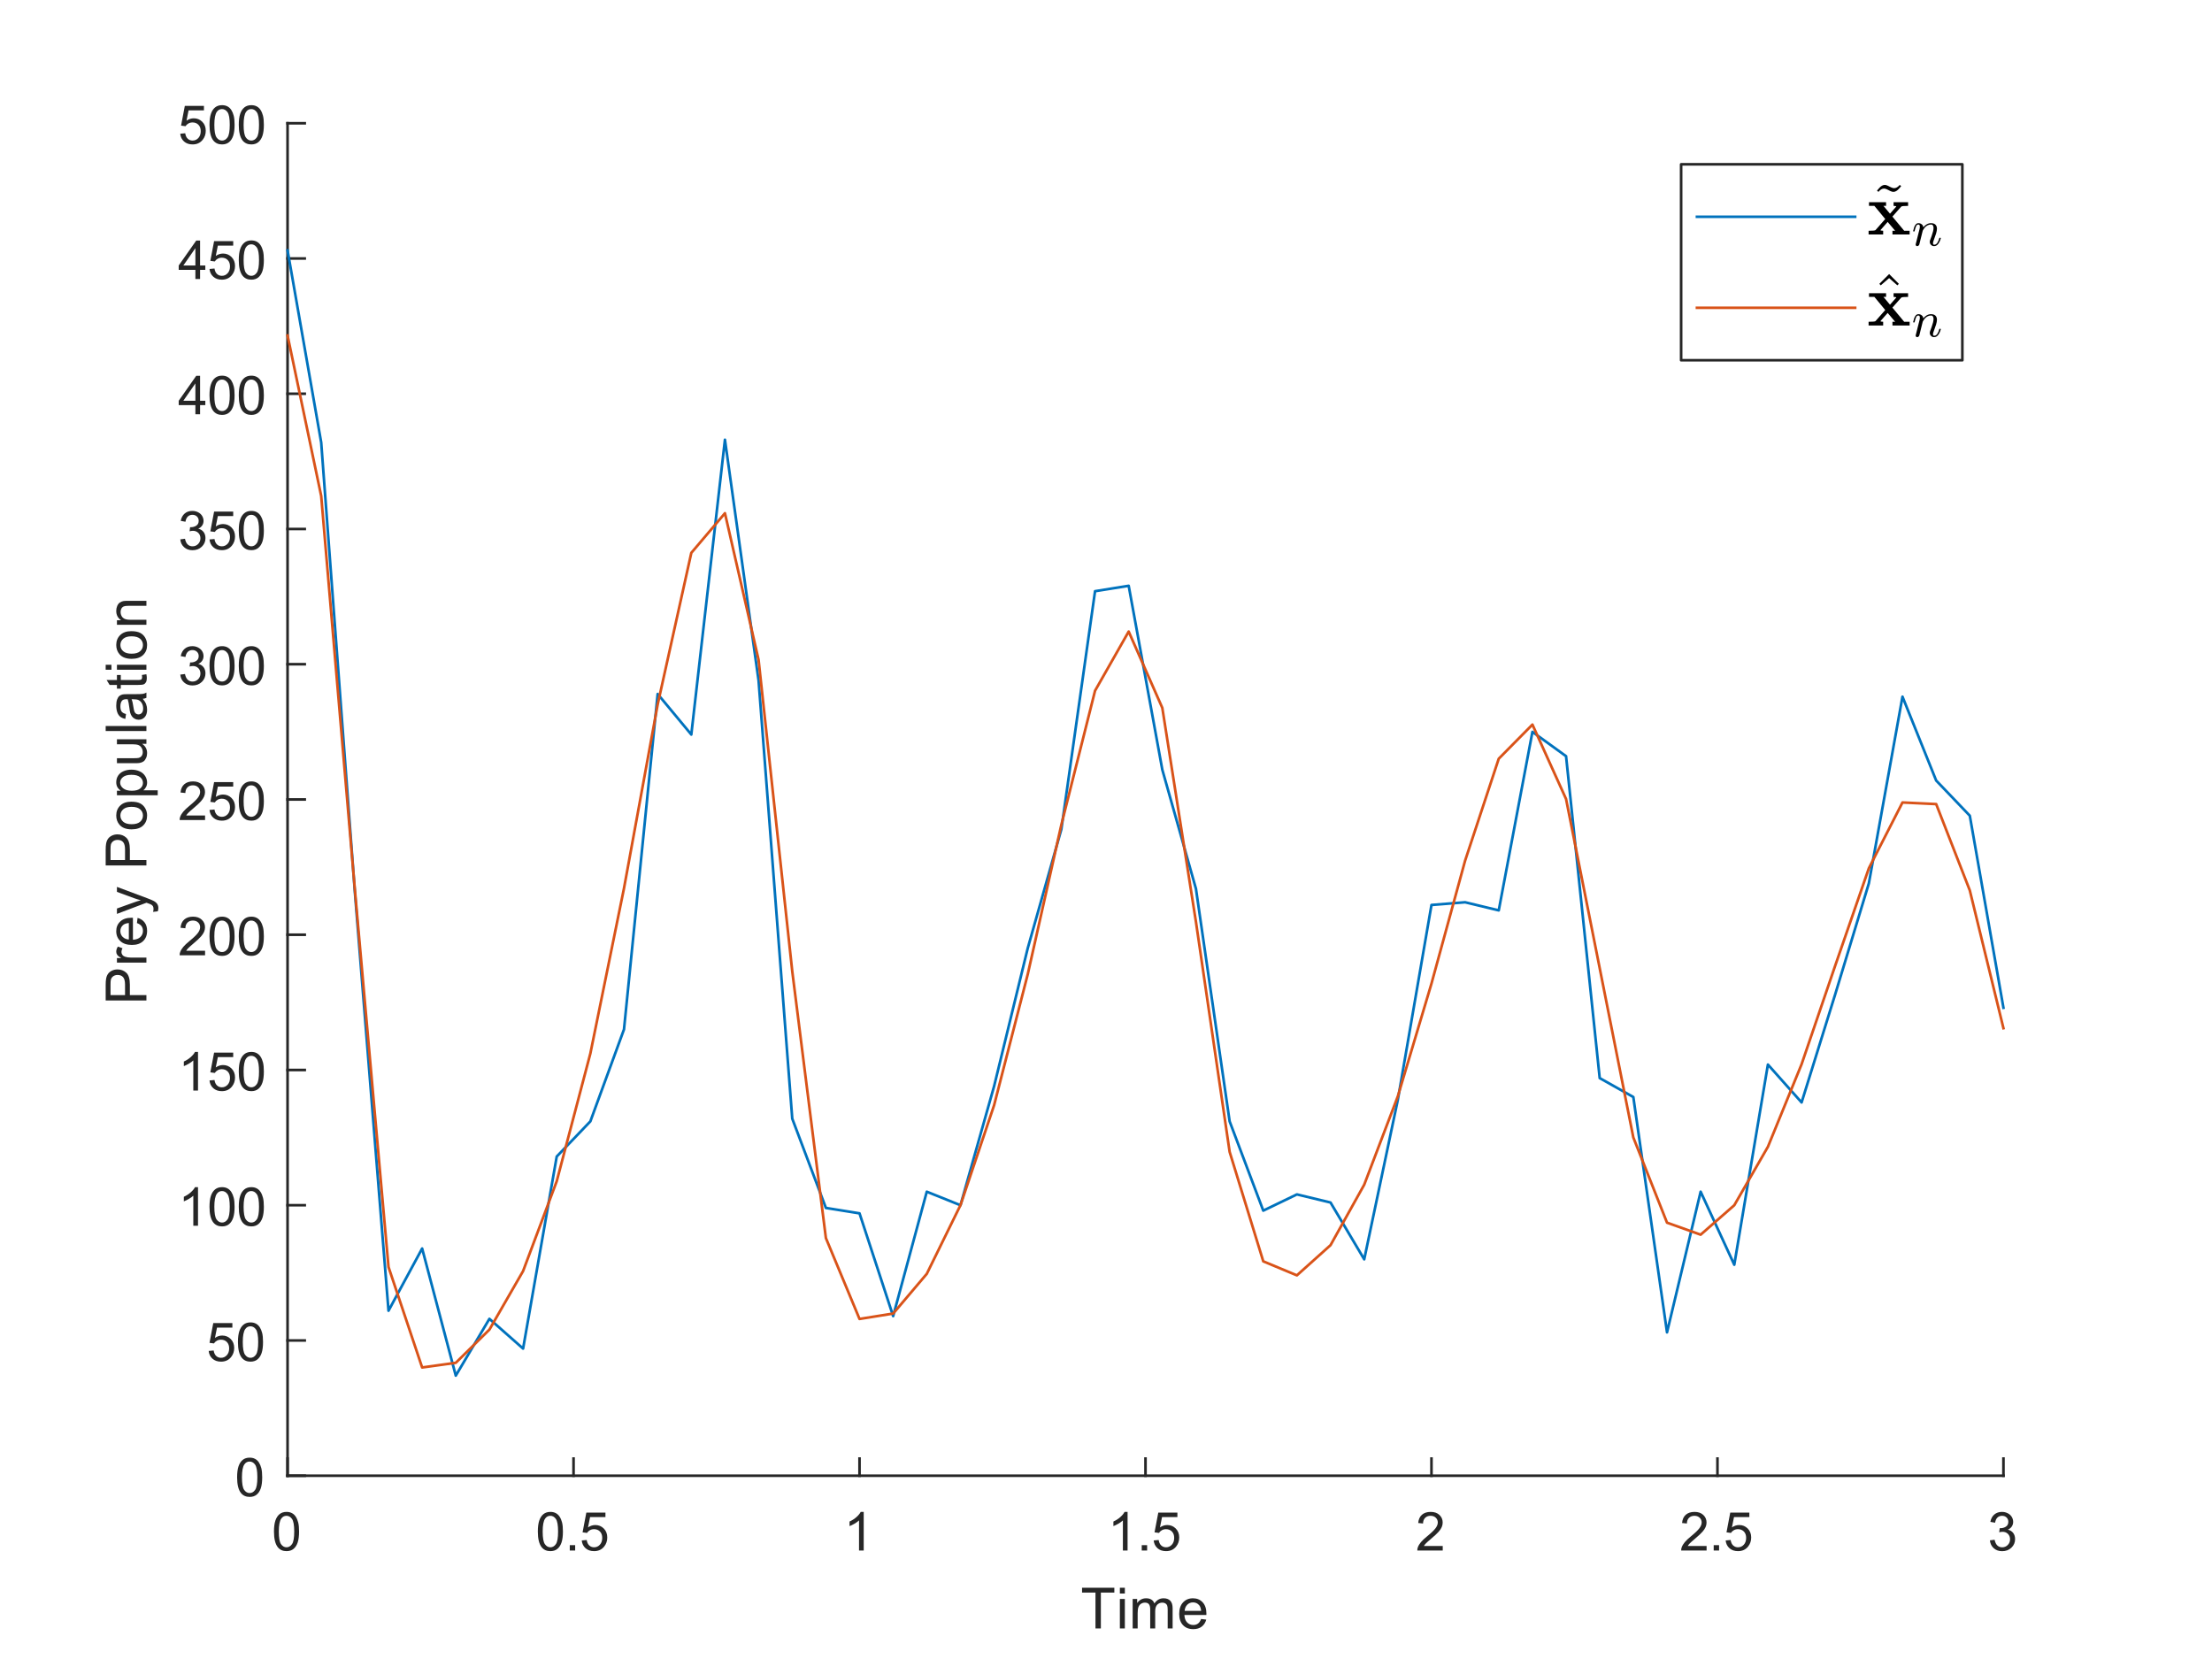<?xml version="1.0"?>
<!DOCTYPE svg PUBLIC '-//W3C//DTD SVG 1.0//EN'
          'http://www.w3.org/TR/2001/REC-SVG-20010904/DTD/svg10.dtd'>
<svg xmlns:xlink="http://www.w3.org/1999/xlink" style="fill-opacity:1; color-rendering:auto; color-interpolation:auto; text-rendering:auto; stroke:black; stroke-linecap:square; stroke-miterlimit:10; shape-rendering:auto; stroke-opacity:1; fill:black; stroke-dasharray:none; font-weight:normal; stroke-width:1; font-family:'Dialog'; font-style:normal; stroke-linejoin:miter; font-size:12px; stroke-dashoffset:0; image-rendering:auto;" width="700" height="525" xmlns="http://www.w3.org/2000/svg"
><rect width="100%" height="100%" fill="#333333" stroke="none"/><!--Generated by the Batik Graphics2D SVG Generator--><defs id="genericDefs"
  /><g
  ><defs id="defs1"
    ><clipPath clipPathUnits="userSpaceOnUse" id="clipPath1"
      ><path d="M0 0 L700 0 L700 525 L0 525 L0 0 Z"
      /></clipPath
    ></defs
    ><g style="fill:white; stroke:white;"
    ><rect x="0" y="0" width="700" style="clip-path:url(#clipPath1); stroke:none;" height="525"
    /></g
    ><g style="fill:white; text-rendering:optimizeSpeed; color-rendering:optimizeSpeed; image-rendering:optimizeSpeed; shape-rendering:crispEdges; stroke:white; color-interpolation:sRGB;"
    ><rect x="0" width="700" height="525" y="0" style="stroke:none;"
      /><path style="stroke:none;" d="M91 467 L634 467 L634 39 L91 39 Z"
    /></g
    ><g style="fill:rgb(38,38,38); text-rendering:geometricPrecision; image-rendering:optimizeQuality; color-rendering:optimizeQuality; stroke-linejoin:round; stroke:rgb(38,38,38); color-interpolation:linearRGB; stroke-width:0.833;"
    ><line y2="467" style="fill:none;" x1="91" x2="634" y1="467"
      /><line y2="461.57" style="fill:none;" x1="91" x2="91" y1="467"
      /><line y2="461.57" style="fill:none;" x1="181.5" x2="181.5" y1="467"
      /><line y2="461.57" style="fill:none;" x1="272" x2="272" y1="467"
      /><line y2="461.57" style="fill:none;" x1="362.5" x2="362.5" y1="467"
      /><line y2="461.57" style="fill:none;" x1="453" x2="453" y1="467"
      /><line y2="461.57" style="fill:none;" x1="543.5" x2="543.5" y1="467"
      /><line y2="461.57" style="fill:none;" x1="634" x2="634" y1="467"
    /></g
    ><g transform="translate(91,473.667)" style="font-size:16.667px; fill:rgb(38,38,38); text-rendering:geometricPrecision; color-rendering:optimizeQuality; image-rendering:optimizeQuality; stroke:rgb(38,38,38); color-interpolation:linearRGB;"
    ><path style="stroke:none;" d="M-4.297 11 Q-4.297 8.844 -3.852 7.523 Q-3.406 6.203 -2.531 5.492 Q-1.656 4.781 -0.328 4.781 Q0.656 4.781 1.391 5.172 Q2.125 5.562 2.609 6.312 Q3.094 7.062 3.367 8.125 Q3.641 9.188 3.641 11 Q3.641 13.141 3.203 14.453 Q2.766 15.766 1.891 16.484 Q1.016 17.203 -0.328 17.203 Q-2.094 17.203 -3.094 15.953 Q-4.297 14.422 -4.297 11 ZM-2.766 11 Q-2.766 14 -2.062 14.992 Q-1.359 15.984 -0.328 15.984 Q0.703 15.984 1.406 14.984 Q2.109 13.984 2.109 11 Q2.109 8 1.406 7.008 Q0.703 6.016 -0.344 6.016 Q-1.375 6.016 -1.984 6.891 Q-2.766 8 -2.766 11 Z"
    /></g
    ><g transform="translate(181.5,473.667)" style="font-size:16.667px; fill:rgb(38,38,38); text-rendering:geometricPrecision; color-rendering:optimizeQuality; image-rendering:optimizeQuality; stroke:rgb(38,38,38); color-interpolation:linearRGB;"
    ><path style="stroke:none;" d="M-11.297 11 Q-11.297 8.844 -10.852 7.523 Q-10.406 6.203 -9.531 5.492 Q-8.656 4.781 -7.328 4.781 Q-6.344 4.781 -5.609 5.172 Q-4.875 5.562 -4.391 6.312 Q-3.906 7.062 -3.633 8.125 Q-3.359 9.188 -3.359 11 Q-3.359 13.141 -3.797 14.453 Q-4.234 15.766 -5.109 16.484 Q-5.984 17.203 -7.328 17.203 Q-9.094 17.203 -10.094 15.953 Q-11.297 14.422 -11.297 11 ZM-9.766 11 Q-9.766 14 -9.062 14.992 Q-8.359 15.984 -7.328 15.984 Q-6.297 15.984 -5.594 14.984 Q-4.891 13.984 -4.891 11 Q-4.891 8 -5.594 7.008 Q-6.297 6.016 -7.344 6.016 Q-8.375 6.016 -8.984 6.891 Q-9.766 8 -9.766 11 ZM-1.19 17 L-1.19 15.297 L0.513 15.297 L0.513 17 L-1.19 17 ZM2.594 13.812 L4.172 13.672 Q4.344 14.828 4.977 15.406 Q5.61 15.984 6.5 15.984 Q7.579 15.984 8.329 15.172 Q9.079 14.359 9.079 13 Q9.079 11.734 8.36 10.992 Q7.641 10.25 6.485 10.25 Q5.766 10.25 5.18 10.578 Q4.594 10.906 4.266 11.438 L2.86 11.25 L4.047 5 L10.094 5 L10.094 6.422 L5.235 6.422 L4.579 9.688 Q5.672 8.938 6.875 8.938 Q8.469 8.938 9.571 10.039 Q10.672 11.141 10.672 12.875 Q10.672 14.531 9.704 15.734 Q8.532 17.203 6.5 17.203 Q4.844 17.203 3.797 16.273 Q2.75 15.344 2.594 13.812 Z"
    /></g
    ><g transform="translate(272,473.667)" style="font-size:16.667px; fill:rgb(38,38,38); text-rendering:geometricPrecision; color-rendering:optimizeQuality; image-rendering:optimizeQuality; stroke:rgb(38,38,38); color-interpolation:linearRGB;"
    ><path style="stroke:none;" d="M1.328 17 L-0.156 17 L-0.156 7.484 Q-0.703 8 -1.578 8.508 Q-2.453 9.016 -3.156 9.281 L-3.156 7.828 Q-1.891 7.25 -0.953 6.406 Q-0.016 5.562 0.375 4.781 L1.328 4.781 L1.328 17 Z"
    /></g
    ><g transform="translate(362.5,473.667)" style="font-size:16.667px; fill:rgb(38,38,38); text-rendering:geometricPrecision; color-rendering:optimizeQuality; image-rendering:optimizeQuality; stroke:rgb(38,38,38); color-interpolation:linearRGB;"
    ><path style="stroke:none;" d="M-5.672 17 L-7.156 17 L-7.156 7.484 Q-7.703 8 -8.578 8.508 Q-9.453 9.016 -10.156 9.281 L-10.156 7.828 Q-8.891 7.25 -7.953 6.406 Q-7.016 5.562 -6.625 4.781 L-5.672 4.781 L-5.672 17 ZM-1.19 17 L-1.19 15.297 L0.513 15.297 L0.513 17 L-1.19 17 ZM2.594 13.812 L4.172 13.672 Q4.344 14.828 4.977 15.406 Q5.61 15.984 6.5 15.984 Q7.579 15.984 8.329 15.172 Q9.079 14.359 9.079 13 Q9.079 11.734 8.36 10.992 Q7.641 10.25 6.485 10.25 Q5.766 10.25 5.18 10.578 Q4.594 10.906 4.266 11.438 L2.86 11.25 L4.047 5 L10.094 5 L10.094 6.422 L5.235 6.422 L4.579 9.688 Q5.672 8.938 6.875 8.938 Q8.469 8.938 9.571 10.039 Q10.672 11.141 10.672 12.875 Q10.672 14.531 9.704 15.734 Q8.532 17.203 6.5 17.203 Q4.844 17.203 3.797 16.273 Q2.75 15.344 2.594 13.812 Z"
    /></g
    ><g transform="translate(453,473.667)" style="font-size:16.667px; fill:rgb(38,38,38); text-rendering:geometricPrecision; color-rendering:optimizeQuality; image-rendering:optimizeQuality; stroke:rgb(38,38,38); color-interpolation:linearRGB;"
    ><path style="stroke:none;" d="M3.562 15.562 L3.562 17 L-4.484 17 Q-4.5 16.453 -4.312 15.969 Q-4 15.141 -3.328 14.344 Q-2.656 13.547 -1.375 12.5 Q0.609 10.875 1.305 9.922 Q2 8.969 2 8.125 Q2 7.234 1.367 6.625 Q0.734 6.016 -0.281 6.016 Q-1.359 6.016 -2.008 6.664 Q-2.656 7.312 -2.672 8.453 L-4.203 8.297 Q-4.047 6.578 -3.016 5.68 Q-1.984 4.781 -0.25 4.781 Q1.5 4.781 2.523 5.75 Q3.547 6.719 3.547 8.156 Q3.547 8.891 3.242 9.594 Q2.938 10.297 2.25 11.078 Q1.562 11.859 -0.047 13.219 Q-1.391 14.359 -1.773 14.758 Q-2.156 15.156 -2.406 15.562 L3.562 15.562 Z"
    /></g
    ><g transform="translate(543.5,473.667)" style="font-size:16.667px; fill:rgb(38,38,38); text-rendering:geometricPrecision; color-rendering:optimizeQuality; image-rendering:optimizeQuality; stroke:rgb(38,38,38); color-interpolation:linearRGB;"
    ><path style="stroke:none;" d="M-3.438 15.562 L-3.438 17 L-11.484 17 Q-11.5 16.453 -11.312 15.969 Q-11 15.141 -10.328 14.344 Q-9.656 13.547 -8.375 12.5 Q-6.391 10.875 -5.695 9.922 Q-5 8.969 -5 8.125 Q-5 7.234 -5.633 6.625 Q-6.266 6.016 -7.281 6.016 Q-8.359 6.016 -9.008 6.664 Q-9.656 7.312 -9.672 8.453 L-11.203 8.297 Q-11.047 6.578 -10.016 5.68 Q-8.984 4.781 -7.25 4.781 Q-5.5 4.781 -4.477 5.75 Q-3.453 6.719 -3.453 8.156 Q-3.453 8.891 -3.758 9.594 Q-4.062 10.297 -4.75 11.078 Q-5.438 11.859 -7.047 13.219 Q-8.391 14.359 -8.773 14.758 Q-9.156 15.156 -9.406 15.562 L-3.438 15.562 ZM-1.19 17 L-1.19 15.297 L0.513 15.297 L0.513 17 L-1.19 17 ZM2.594 13.812 L4.172 13.672 Q4.344 14.828 4.977 15.406 Q5.61 15.984 6.5 15.984 Q7.579 15.984 8.329 15.172 Q9.079 14.359 9.079 13 Q9.079 11.734 8.36 10.992 Q7.641 10.25 6.485 10.25 Q5.766 10.25 5.18 10.578 Q4.594 10.906 4.266 11.438 L2.86 11.25 L4.047 5 L10.094 5 L10.094 6.422 L5.235 6.422 L4.579 9.688 Q5.672 8.938 6.875 8.938 Q8.469 8.938 9.571 10.039 Q10.672 11.141 10.672 12.875 Q10.672 14.531 9.704 15.734 Q8.532 17.203 6.5 17.203 Q4.844 17.203 3.797 16.273 Q2.75 15.344 2.594 13.812 Z"
    /></g
    ><g transform="translate(634,473.667)" style="font-size:16.667px; fill:rgb(38,38,38); text-rendering:geometricPrecision; color-rendering:optimizeQuality; image-rendering:optimizeQuality; stroke:rgb(38,38,38); color-interpolation:linearRGB;"
    ><path style="stroke:none;" d="M-4.281 13.781 L-2.797 13.594 Q-2.531 14.859 -1.914 15.422 Q-1.297 15.984 -0.406 15.984 Q0.641 15.984 1.367 15.25 Q2.094 14.516 2.094 13.438 Q2.094 12.406 1.422 11.742 Q0.75 11.078 -0.281 11.078 Q-0.703 11.078 -1.344 11.234 L-1.172 9.922 Q-1.031 9.938 -0.938 9.938 Q0.016 9.938 0.781 9.445 Q1.547 8.953 1.547 7.906 Q1.547 7.094 0.992 6.555 Q0.438 6.016 -0.438 6.016 Q-1.312 6.016 -1.891 6.562 Q-2.469 7.109 -2.641 8.203 L-4.141 7.938 Q-3.859 6.438 -2.891 5.609 Q-1.922 4.781 -0.469 4.781 Q0.516 4.781 1.359 5.211 Q2.203 5.641 2.641 6.375 Q3.078 7.109 3.078 7.938 Q3.078 8.734 2.656 9.383 Q2.234 10.031 1.406 10.406 Q2.484 10.656 3.086 11.445 Q3.688 12.234 3.688 13.406 Q3.688 15 2.523 16.109 Q1.359 17.219 -0.422 17.219 Q-2.016 17.219 -3.078 16.266 Q-4.141 15.312 -4.281 13.781 Z"
    /></g
    ><g transform="translate(362.5,496.333)" style="font-size:18.333px; fill:rgb(38,38,38); text-rendering:geometricPrecision; color-rendering:optimizeQuality; image-rendering:optimizeQuality; stroke:rgb(38,38,38); color-interpolation:linearRGB;"
    ><path style="stroke:none;" d="M-15.828 19 L-15.828 7.641 L-20.078 7.641 L-20.078 6.109 L-9.859 6.109 L-9.859 7.641 L-14.125 7.641 L-14.125 19 L-15.828 19 ZM-8.111 7.938 L-8.111 6.109 L-6.533 6.109 L-6.533 7.938 L-8.111 7.938 ZM-8.111 19 L-8.111 9.672 L-6.533 9.672 L-6.533 19 L-8.111 19 ZM-4.058 19 L-4.058 9.672 L-2.636 9.672 L-2.636 10.969 Q-2.199 10.297 -1.472 9.875 Q-0.746 9.453 0.192 9.453 Q1.223 9.453 1.887 9.883 Q2.551 10.312 2.817 11.094 Q3.926 9.453 5.708 9.453 Q7.098 9.453 7.84 10.227 Q8.583 11 8.583 12.594 L8.583 19 L7.02 19 L7.02 13.125 Q7.02 12.172 6.864 11.75 Q6.708 11.328 6.301 11.078 Q5.895 10.828 5.348 10.828 Q4.364 10.828 3.715 11.484 Q3.067 12.141 3.067 13.578 L3.067 19 L1.489 19 L1.489 12.938 Q1.489 11.875 1.098 11.352 Q0.708 10.828 -0.167 10.828 Q-0.839 10.828 -1.402 11.18 Q-1.964 11.531 -2.222 12.203 Q-2.48 12.875 -2.48 14.156 L-2.48 19 L-4.058 19 ZM17.587 16 L19.228 16.203 Q18.837 17.625 17.79 18.422 Q16.743 19.219 15.118 19.219 Q13.071 19.219 11.868 17.953 Q10.665 16.688 10.665 14.406 Q10.665 12.062 11.876 10.758 Q13.087 9.453 15.024 9.453 Q16.899 9.453 18.087 10.727 Q19.274 12 19.274 14.312 Q19.274 14.453 19.259 14.734 L12.306 14.734 Q12.384 16.281 13.173 17.094 Q13.962 17.906 15.118 17.906 Q15.993 17.906 16.61 17.453 Q17.228 17 17.587 16 ZM12.384 13.438 L17.603 13.438 Q17.493 12.266 17.009 11.672 Q16.243 10.75 15.04 10.75 Q13.962 10.75 13.22 11.484 Q12.478 12.219 12.384 13.438 Z"
    /></g
    ><g style="fill:rgb(38,38,38); text-rendering:geometricPrecision; image-rendering:optimizeQuality; color-rendering:optimizeQuality; stroke-linejoin:round; stroke:rgb(38,38,38); color-interpolation:linearRGB; stroke-width:0.833;"
    ><line y2="39" style="fill:none;" x1="91" x2="91" y1="467"
      /><line y2="467" style="fill:none;" x1="91" x2="96.43" y1="467"
      /><line y2="424.2" style="fill:none;" x1="91" x2="96.43" y1="424.2"
      /><line y2="381.4" style="fill:none;" x1="91" x2="96.43" y1="381.4"
      /><line y2="338.6" style="fill:none;" x1="91" x2="96.43" y1="338.6"
      /><line y2="295.8" style="fill:none;" x1="91" x2="96.43" y1="295.8"
      /><line y2="253" style="fill:none;" x1="91" x2="96.43" y1="253"
      /><line y2="210.2" style="fill:none;" x1="91" x2="96.43" y1="210.2"
      /><line y2="167.4" style="fill:none;" x1="91" x2="96.43" y1="167.4"
      /><line y2="124.6" style="fill:none;" x1="91" x2="96.43" y1="124.6"
      /><line y2="81.8" style="fill:none;" x1="91" x2="96.43" y1="81.8"
      /><line y2="39" style="fill:none;" x1="91" x2="96.43" y1="39"
    /></g
    ><g transform="translate(84.333,467)" style="font-size:16.667px; fill:rgb(38,38,38); text-rendering:geometricPrecision; color-rendering:optimizeQuality; image-rendering:optimizeQuality; stroke:rgb(38,38,38); color-interpolation:linearRGB;"
    ><path style="stroke:none;" d="M-9.297 0.5 Q-9.297 -1.656 -8.852 -2.977 Q-8.406 -4.297 -7.531 -5.008 Q-6.656 -5.719 -5.328 -5.719 Q-4.344 -5.719 -3.609 -5.328 Q-2.875 -4.938 -2.391 -4.188 Q-1.906 -3.438 -1.633 -2.375 Q-1.359 -1.312 -1.359 0.5 Q-1.359 2.641 -1.797 3.953 Q-2.234 5.266 -3.109 5.984 Q-3.984 6.703 -5.328 6.703 Q-7.094 6.703 -8.094 5.453 Q-9.297 3.922 -9.297 0.5 ZM-7.766 0.5 Q-7.766 3.5 -7.062 4.492 Q-6.359 5.484 -5.328 5.484 Q-4.297 5.484 -3.594 4.484 Q-2.891 3.484 -2.891 0.5 Q-2.891 -2.5 -3.594 -3.492 Q-4.297 -4.484 -5.344 -4.484 Q-6.375 -4.484 -6.984 -3.609 Q-7.766 -2.5 -7.766 0.5 Z"
    /></g
    ><g transform="translate(84.333,424.2)" style="font-size:16.667px; fill:rgb(38,38,38); text-rendering:geometricPrecision; color-rendering:optimizeQuality; image-rendering:optimizeQuality; stroke:rgb(38,38,38); color-interpolation:linearRGB;"
    ><path style="stroke:none;" d="M-18.297 3.312 L-16.719 3.172 Q-16.547 4.328 -15.914 4.906 Q-15.281 5.484 -14.391 5.484 Q-13.312 5.484 -12.562 4.672 Q-11.812 3.859 -11.812 2.5 Q-11.812 1.234 -12.531 0.492 Q-13.25 -0.25 -14.406 -0.25 Q-15.125 -0.25 -15.711 0.078 Q-16.297 0.406 -16.625 0.938 L-18.031 0.75 L-16.844 -5.5 L-10.797 -5.5 L-10.797 -4.078 L-15.656 -4.078 L-16.312 -0.812 Q-15.219 -1.562 -14.016 -1.562 Q-12.422 -1.562 -11.32 -0.461 Q-10.219 0.641 -10.219 2.375 Q-10.219 4.031 -11.188 5.234 Q-12.359 6.703 -14.391 6.703 Q-16.047 6.703 -17.094 5.773 Q-18.141 4.844 -18.297 3.312 ZM-9.034 0.5 Q-9.034 -1.656 -8.588 -2.977 Q-8.143 -4.297 -7.268 -5.008 Q-6.393 -5.719 -5.065 -5.719 Q-4.08 -5.719 -3.346 -5.328 Q-2.612 -4.938 -2.127 -4.188 Q-1.643 -3.438 -1.369 -2.375 Q-1.096 -1.312 -1.096 0.5 Q-1.096 2.641 -1.534 3.953 Q-1.971 5.266 -2.846 5.984 Q-3.721 6.703 -5.065 6.703 Q-6.83 6.703 -7.83 5.453 Q-9.034 3.922 -9.034 0.5 ZM-7.502 0.5 Q-7.502 3.5 -6.799 4.492 Q-6.096 5.484 -5.065 5.484 Q-4.034 5.484 -3.33 4.484 Q-2.627 3.484 -2.627 0.5 Q-2.627 -2.5 -3.33 -3.492 Q-4.034 -4.484 -5.08 -4.484 Q-6.112 -4.484 -6.721 -3.609 Q-7.502 -2.5 -7.502 0.5 Z"
    /></g
    ><g transform="translate(84.333,381.4)" style="font-size:16.667px; fill:rgb(38,38,38); text-rendering:geometricPrecision; color-rendering:optimizeQuality; image-rendering:optimizeQuality; stroke:rgb(38,38,38); color-interpolation:linearRGB;"
    ><path style="stroke:none;" d="M-21.672 6.5 L-23.156 6.5 L-23.156 -3.016 Q-23.703 -2.5 -24.578 -1.992 Q-25.453 -1.484 -26.156 -1.219 L-26.156 -2.672 Q-24.891 -3.25 -23.953 -4.094 Q-23.016 -4.938 -22.625 -5.719 L-21.672 -5.719 L-21.672 6.5 ZM-18.034 0.5 Q-18.034 -1.656 -17.588 -2.977 Q-17.143 -4.297 -16.268 -5.008 Q-15.393 -5.719 -14.065 -5.719 Q-13.08 -5.719 -12.346 -5.328 Q-11.612 -4.938 -11.127 -4.188 Q-10.643 -3.438 -10.369 -2.375 Q-10.096 -1.312 -10.096 0.5 Q-10.096 2.641 -10.534 3.953 Q-10.971 5.266 -11.846 5.984 Q-12.721 6.703 -14.065 6.703 Q-15.83 6.703 -16.83 5.453 Q-18.034 3.922 -18.034 0.5 ZM-16.502 0.5 Q-16.502 3.5 -15.799 4.492 Q-15.096 5.484 -14.065 5.484 Q-13.034 5.484 -12.33 4.484 Q-11.627 3.484 -11.627 0.5 Q-11.627 -2.5 -12.33 -3.492 Q-13.034 -4.484 -14.08 -4.484 Q-15.112 -4.484 -15.721 -3.609 Q-16.502 -2.5 -16.502 0.5 ZM-8.77 0.5 Q-8.77 -1.656 -8.325 -2.977 Q-7.879 -4.297 -7.004 -5.008 Q-6.129 -5.719 -4.801 -5.719 Q-3.817 -5.719 -3.083 -5.328 Q-2.348 -4.938 -1.864 -4.188 Q-1.379 -3.438 -1.106 -2.375 Q-0.833 -1.312 -0.833 0.5 Q-0.833 2.641 -1.27 3.953 Q-1.708 5.266 -2.583 5.984 Q-3.458 6.703 -4.801 6.703 Q-6.567 6.703 -7.567 5.453 Q-8.77 3.922 -8.77 0.5 ZM-7.239 0.5 Q-7.239 3.5 -6.536 4.492 Q-5.833 5.484 -4.801 5.484 Q-3.77 5.484 -3.067 4.484 Q-2.364 3.484 -2.364 0.5 Q-2.364 -2.5 -3.067 -3.492 Q-3.77 -4.484 -4.817 -4.484 Q-5.848 -4.484 -6.458 -3.609 Q-7.239 -2.5 -7.239 0.5 Z"
    /></g
    ><g transform="translate(84.333,338.6)" style="font-size:16.667px; fill:rgb(38,38,38); text-rendering:geometricPrecision; color-rendering:optimizeQuality; image-rendering:optimizeQuality; stroke:rgb(38,38,38); color-interpolation:linearRGB;"
    ><path style="stroke:none;" d="M-21.672 6.5 L-23.156 6.5 L-23.156 -3.016 Q-23.703 -2.5 -24.578 -1.992 Q-25.453 -1.484 -26.156 -1.219 L-26.156 -2.672 Q-24.891 -3.25 -23.953 -4.094 Q-23.016 -4.938 -22.625 -5.719 L-21.672 -5.719 L-21.672 6.5 ZM-18.034 3.312 L-16.455 3.172 Q-16.284 4.328 -15.651 4.906 Q-15.018 5.484 -14.127 5.484 Q-13.049 5.484 -12.299 4.672 Q-11.549 3.859 -11.549 2.5 Q-11.549 1.234 -12.268 0.492 Q-12.987 -0.25 -14.143 -0.25 Q-14.862 -0.25 -15.447 0.078 Q-16.034 0.406 -16.362 0.938 L-17.768 0.75 L-16.58 -5.5 L-10.534 -5.5 L-10.534 -4.078 L-15.393 -4.078 L-16.049 -0.812 Q-14.955 -1.562 -13.752 -1.562 Q-12.159 -1.562 -11.057 -0.461 Q-9.955 0.641 -9.955 2.375 Q-9.955 4.031 -10.924 5.234 Q-12.096 6.703 -14.127 6.703 Q-15.784 6.703 -16.83 5.773 Q-17.877 4.844 -18.034 3.312 ZM-8.77 0.5 Q-8.77 -1.656 -8.325 -2.977 Q-7.879 -4.297 -7.004 -5.008 Q-6.129 -5.719 -4.801 -5.719 Q-3.817 -5.719 -3.083 -5.328 Q-2.348 -4.938 -1.864 -4.188 Q-1.379 -3.438 -1.106 -2.375 Q-0.833 -1.312 -0.833 0.5 Q-0.833 2.641 -1.27 3.953 Q-1.708 5.266 -2.583 5.984 Q-3.458 6.703 -4.801 6.703 Q-6.567 6.703 -7.567 5.453 Q-8.77 3.922 -8.77 0.5 ZM-7.239 0.5 Q-7.239 3.5 -6.536 4.492 Q-5.833 5.484 -4.801 5.484 Q-3.77 5.484 -3.067 4.484 Q-2.364 3.484 -2.364 0.5 Q-2.364 -2.5 -3.067 -3.492 Q-3.77 -4.484 -4.817 -4.484 Q-5.848 -4.484 -6.458 -3.609 Q-7.239 -2.5 -7.239 0.5 Z"
    /></g
    ><g transform="translate(84.333,295.8)" style="font-size:16.667px; fill:rgb(38,38,38); text-rendering:geometricPrecision; color-rendering:optimizeQuality; image-rendering:optimizeQuality; stroke:rgb(38,38,38); color-interpolation:linearRGB;"
    ><path style="stroke:none;" d="M-19.438 5.062 L-19.438 6.5 L-27.484 6.5 Q-27.5 5.953 -27.312 5.469 Q-27 4.641 -26.328 3.844 Q-25.656 3.047 -24.375 2 Q-22.391 0.375 -21.695 -0.578 Q-21 -1.531 -21 -2.375 Q-21 -3.266 -21.633 -3.875 Q-22.266 -4.484 -23.281 -4.484 Q-24.359 -4.484 -25.008 -3.836 Q-25.656 -3.188 -25.672 -2.047 L-27.203 -2.203 Q-27.047 -3.922 -26.016 -4.82 Q-24.984 -5.719 -23.25 -5.719 Q-21.5 -5.719 -20.477 -4.75 Q-19.453 -3.781 -19.453 -2.344 Q-19.453 -1.609 -19.758 -0.906 Q-20.062 -0.203 -20.75 0.578 Q-21.438 1.359 -23.047 2.719 Q-24.391 3.859 -24.773 4.258 Q-25.156 4.656 -25.406 5.062 L-19.438 5.062 ZM-18.034 0.5 Q-18.034 -1.656 -17.588 -2.977 Q-17.143 -4.297 -16.268 -5.008 Q-15.393 -5.719 -14.065 -5.719 Q-13.08 -5.719 -12.346 -5.328 Q-11.612 -4.938 -11.127 -4.188 Q-10.643 -3.438 -10.369 -2.375 Q-10.096 -1.312 -10.096 0.5 Q-10.096 2.641 -10.534 3.953 Q-10.971 5.266 -11.846 5.984 Q-12.721 6.703 -14.065 6.703 Q-15.83 6.703 -16.83 5.453 Q-18.034 3.922 -18.034 0.5 ZM-16.502 0.5 Q-16.502 3.5 -15.799 4.492 Q-15.096 5.484 -14.065 5.484 Q-13.034 5.484 -12.33 4.484 Q-11.627 3.484 -11.627 0.5 Q-11.627 -2.5 -12.33 -3.492 Q-13.034 -4.484 -14.08 -4.484 Q-15.112 -4.484 -15.721 -3.609 Q-16.502 -2.5 -16.502 0.5 ZM-8.77 0.5 Q-8.77 -1.656 -8.325 -2.977 Q-7.879 -4.297 -7.004 -5.008 Q-6.129 -5.719 -4.801 -5.719 Q-3.817 -5.719 -3.083 -5.328 Q-2.348 -4.938 -1.864 -4.188 Q-1.379 -3.438 -1.106 -2.375 Q-0.833 -1.312 -0.833 0.5 Q-0.833 2.641 -1.27 3.953 Q-1.708 5.266 -2.583 5.984 Q-3.458 6.703 -4.801 6.703 Q-6.567 6.703 -7.567 5.453 Q-8.77 3.922 -8.77 0.5 ZM-7.239 0.5 Q-7.239 3.5 -6.536 4.492 Q-5.833 5.484 -4.801 5.484 Q-3.77 5.484 -3.067 4.484 Q-2.364 3.484 -2.364 0.5 Q-2.364 -2.5 -3.067 -3.492 Q-3.77 -4.484 -4.817 -4.484 Q-5.848 -4.484 -6.458 -3.609 Q-7.239 -2.5 -7.239 0.5 Z"
    /></g
    ><g transform="translate(84.333,253)" style="font-size:16.667px; fill:rgb(38,38,38); text-rendering:geometricPrecision; color-rendering:optimizeQuality; image-rendering:optimizeQuality; stroke:rgb(38,38,38); color-interpolation:linearRGB;"
    ><path style="stroke:none;" d="M-19.438 5.062 L-19.438 6.5 L-27.484 6.5 Q-27.5 5.953 -27.312 5.469 Q-27 4.641 -26.328 3.844 Q-25.656 3.047 -24.375 2 Q-22.391 0.375 -21.695 -0.578 Q-21 -1.531 -21 -2.375 Q-21 -3.266 -21.633 -3.875 Q-22.266 -4.484 -23.281 -4.484 Q-24.359 -4.484 -25.008 -3.836 Q-25.656 -3.188 -25.672 -2.047 L-27.203 -2.203 Q-27.047 -3.922 -26.016 -4.82 Q-24.984 -5.719 -23.25 -5.719 Q-21.5 -5.719 -20.477 -4.75 Q-19.453 -3.781 -19.453 -2.344 Q-19.453 -1.609 -19.758 -0.906 Q-20.062 -0.203 -20.75 0.578 Q-21.438 1.359 -23.047 2.719 Q-24.391 3.859 -24.773 4.258 Q-25.156 4.656 -25.406 5.062 L-19.438 5.062 ZM-18.034 3.312 L-16.455 3.172 Q-16.284 4.328 -15.651 4.906 Q-15.018 5.484 -14.127 5.484 Q-13.049 5.484 -12.299 4.672 Q-11.549 3.859 -11.549 2.5 Q-11.549 1.234 -12.268 0.492 Q-12.987 -0.25 -14.143 -0.25 Q-14.862 -0.25 -15.447 0.078 Q-16.034 0.406 -16.362 0.938 L-17.768 0.75 L-16.58 -5.5 L-10.534 -5.5 L-10.534 -4.078 L-15.393 -4.078 L-16.049 -0.812 Q-14.955 -1.562 -13.752 -1.562 Q-12.159 -1.562 -11.057 -0.461 Q-9.955 0.641 -9.955 2.375 Q-9.955 4.031 -10.924 5.234 Q-12.096 6.703 -14.127 6.703 Q-15.784 6.703 -16.83 5.773 Q-17.877 4.844 -18.034 3.312 ZM-8.77 0.5 Q-8.77 -1.656 -8.325 -2.977 Q-7.879 -4.297 -7.004 -5.008 Q-6.129 -5.719 -4.801 -5.719 Q-3.817 -5.719 -3.083 -5.328 Q-2.348 -4.938 -1.864 -4.188 Q-1.379 -3.438 -1.106 -2.375 Q-0.833 -1.312 -0.833 0.5 Q-0.833 2.641 -1.27 3.953 Q-1.708 5.266 -2.583 5.984 Q-3.458 6.703 -4.801 6.703 Q-6.567 6.703 -7.567 5.453 Q-8.77 3.922 -8.77 0.5 ZM-7.239 0.5 Q-7.239 3.5 -6.536 4.492 Q-5.833 5.484 -4.801 5.484 Q-3.77 5.484 -3.067 4.484 Q-2.364 3.484 -2.364 0.5 Q-2.364 -2.5 -3.067 -3.492 Q-3.77 -4.484 -4.817 -4.484 Q-5.848 -4.484 -6.458 -3.609 Q-7.239 -2.5 -7.239 0.5 Z"
    /></g
    ><g transform="translate(84.333,210.2)" style="font-size:16.667px; fill:rgb(38,38,38); text-rendering:geometricPrecision; color-rendering:optimizeQuality; image-rendering:optimizeQuality; stroke:rgb(38,38,38); color-interpolation:linearRGB;"
    ><path style="stroke:none;" d="M-27.281 3.281 L-25.797 3.094 Q-25.531 4.359 -24.914 4.922 Q-24.297 5.484 -23.406 5.484 Q-22.359 5.484 -21.633 4.75 Q-20.906 4.016 -20.906 2.938 Q-20.906 1.906 -21.578 1.242 Q-22.25 0.578 -23.281 0.578 Q-23.703 0.578 -24.344 0.734 L-24.172 -0.578 Q-24.031 -0.562 -23.938 -0.562 Q-22.984 -0.562 -22.219 -1.055 Q-21.453 -1.547 -21.453 -2.594 Q-21.453 -3.406 -22.008 -3.945 Q-22.562 -4.484 -23.438 -4.484 Q-24.312 -4.484 -24.891 -3.938 Q-25.469 -3.391 -25.641 -2.297 L-27.141 -2.562 Q-26.859 -4.062 -25.891 -4.891 Q-24.922 -5.719 -23.469 -5.719 Q-22.484 -5.719 -21.641 -5.289 Q-20.797 -4.859 -20.359 -4.125 Q-19.922 -3.391 -19.922 -2.562 Q-19.922 -1.766 -20.344 -1.117 Q-20.766 -0.469 -21.594 -0.094 Q-20.516 0.156 -19.914 0.945 Q-19.312 1.734 -19.312 2.906 Q-19.312 4.5 -20.477 5.609 Q-21.641 6.719 -23.422 6.719 Q-25.016 6.719 -26.078 5.766 Q-27.141 4.812 -27.281 3.281 ZM-18.034 0.5 Q-18.034 -1.656 -17.588 -2.977 Q-17.143 -4.297 -16.268 -5.008 Q-15.393 -5.719 -14.065 -5.719 Q-13.08 -5.719 -12.346 -5.328 Q-11.612 -4.938 -11.127 -4.188 Q-10.643 -3.438 -10.369 -2.375 Q-10.096 -1.312 -10.096 0.5 Q-10.096 2.641 -10.534 3.953 Q-10.971 5.266 -11.846 5.984 Q-12.721 6.703 -14.065 6.703 Q-15.83 6.703 -16.83 5.453 Q-18.034 3.922 -18.034 0.5 ZM-16.502 0.5 Q-16.502 3.5 -15.799 4.492 Q-15.096 5.484 -14.065 5.484 Q-13.034 5.484 -12.33 4.484 Q-11.627 3.484 -11.627 0.5 Q-11.627 -2.5 -12.33 -3.492 Q-13.034 -4.484 -14.08 -4.484 Q-15.112 -4.484 -15.721 -3.609 Q-16.502 -2.5 -16.502 0.5 ZM-8.77 0.5 Q-8.77 -1.656 -8.325 -2.977 Q-7.879 -4.297 -7.004 -5.008 Q-6.129 -5.719 -4.801 -5.719 Q-3.817 -5.719 -3.083 -5.328 Q-2.348 -4.938 -1.864 -4.188 Q-1.379 -3.438 -1.106 -2.375 Q-0.833 -1.312 -0.833 0.5 Q-0.833 2.641 -1.27 3.953 Q-1.708 5.266 -2.583 5.984 Q-3.458 6.703 -4.801 6.703 Q-6.567 6.703 -7.567 5.453 Q-8.77 3.922 -8.77 0.5 ZM-7.239 0.5 Q-7.239 3.5 -6.536 4.492 Q-5.833 5.484 -4.801 5.484 Q-3.77 5.484 -3.067 4.484 Q-2.364 3.484 -2.364 0.5 Q-2.364 -2.5 -3.067 -3.492 Q-3.77 -4.484 -4.817 -4.484 Q-5.848 -4.484 -6.458 -3.609 Q-7.239 -2.5 -7.239 0.5 Z"
    /></g
    ><g transform="translate(84.333,167.4)" style="font-size:16.667px; fill:rgb(38,38,38); text-rendering:geometricPrecision; color-rendering:optimizeQuality; image-rendering:optimizeQuality; stroke:rgb(38,38,38); color-interpolation:linearRGB;"
    ><path style="stroke:none;" d="M-27.281 3.281 L-25.797 3.094 Q-25.531 4.359 -24.914 4.922 Q-24.297 5.484 -23.406 5.484 Q-22.359 5.484 -21.633 4.75 Q-20.906 4.016 -20.906 2.938 Q-20.906 1.906 -21.578 1.242 Q-22.25 0.578 -23.281 0.578 Q-23.703 0.578 -24.344 0.734 L-24.172 -0.578 Q-24.031 -0.562 -23.938 -0.562 Q-22.984 -0.562 -22.219 -1.055 Q-21.453 -1.547 -21.453 -2.594 Q-21.453 -3.406 -22.008 -3.945 Q-22.562 -4.484 -23.438 -4.484 Q-24.312 -4.484 -24.891 -3.938 Q-25.469 -3.391 -25.641 -2.297 L-27.141 -2.562 Q-26.859 -4.062 -25.891 -4.891 Q-24.922 -5.719 -23.469 -5.719 Q-22.484 -5.719 -21.641 -5.289 Q-20.797 -4.859 -20.359 -4.125 Q-19.922 -3.391 -19.922 -2.562 Q-19.922 -1.766 -20.344 -1.117 Q-20.766 -0.469 -21.594 -0.094 Q-20.516 0.156 -19.914 0.945 Q-19.312 1.734 -19.312 2.906 Q-19.312 4.5 -20.477 5.609 Q-21.641 6.719 -23.422 6.719 Q-25.016 6.719 -26.078 5.766 Q-27.141 4.812 -27.281 3.281 ZM-18.034 3.312 L-16.455 3.172 Q-16.284 4.328 -15.651 4.906 Q-15.018 5.484 -14.127 5.484 Q-13.049 5.484 -12.299 4.672 Q-11.549 3.859 -11.549 2.5 Q-11.549 1.234 -12.268 0.492 Q-12.987 -0.25 -14.143 -0.25 Q-14.862 -0.25 -15.447 0.078 Q-16.034 0.406 -16.362 0.938 L-17.768 0.75 L-16.58 -5.5 L-10.534 -5.5 L-10.534 -4.078 L-15.393 -4.078 L-16.049 -0.812 Q-14.955 -1.562 -13.752 -1.562 Q-12.159 -1.562 -11.057 -0.461 Q-9.955 0.641 -9.955 2.375 Q-9.955 4.031 -10.924 5.234 Q-12.096 6.703 -14.127 6.703 Q-15.784 6.703 -16.83 5.773 Q-17.877 4.844 -18.034 3.312 ZM-8.77 0.5 Q-8.77 -1.656 -8.325 -2.977 Q-7.879 -4.297 -7.004 -5.008 Q-6.129 -5.719 -4.801 -5.719 Q-3.817 -5.719 -3.083 -5.328 Q-2.348 -4.938 -1.864 -4.188 Q-1.379 -3.438 -1.106 -2.375 Q-0.833 -1.312 -0.833 0.5 Q-0.833 2.641 -1.27 3.953 Q-1.708 5.266 -2.583 5.984 Q-3.458 6.703 -4.801 6.703 Q-6.567 6.703 -7.567 5.453 Q-8.77 3.922 -8.77 0.5 ZM-7.239 0.5 Q-7.239 3.5 -6.536 4.492 Q-5.833 5.484 -4.801 5.484 Q-3.77 5.484 -3.067 4.484 Q-2.364 3.484 -2.364 0.5 Q-2.364 -2.5 -3.067 -3.492 Q-3.77 -4.484 -4.817 -4.484 Q-5.848 -4.484 -6.458 -3.609 Q-7.239 -2.5 -7.239 0.5 Z"
    /></g
    ><g transform="translate(84.333,124.6)" style="font-size:16.667px; fill:rgb(38,38,38); text-rendering:geometricPrecision; color-rendering:optimizeQuality; image-rendering:optimizeQuality; stroke:rgb(38,38,38); color-interpolation:linearRGB;"
    ><path style="stroke:none;" d="M-22.5 6.5 L-22.5 3.594 L-27.781 3.594 L-27.781 2.219 L-22.234 -5.672 L-21.016 -5.672 L-21.016 2.219 L-19.359 2.219 L-19.359 3.594 L-21.016 3.594 L-21.016 6.5 L-22.5 6.5 ZM-22.5 2.219 L-22.5 -3.266 L-26.312 2.219 L-22.5 2.219 ZM-18.034 0.5 Q-18.034 -1.656 -17.588 -2.977 Q-17.143 -4.297 -16.268 -5.008 Q-15.393 -5.719 -14.065 -5.719 Q-13.08 -5.719 -12.346 -5.328 Q-11.612 -4.938 -11.127 -4.188 Q-10.643 -3.438 -10.369 -2.375 Q-10.096 -1.312 -10.096 0.5 Q-10.096 2.641 -10.534 3.953 Q-10.971 5.266 -11.846 5.984 Q-12.721 6.703 -14.065 6.703 Q-15.83 6.703 -16.83 5.453 Q-18.034 3.922 -18.034 0.5 ZM-16.502 0.5 Q-16.502 3.5 -15.799 4.492 Q-15.096 5.484 -14.065 5.484 Q-13.034 5.484 -12.33 4.484 Q-11.627 3.484 -11.627 0.5 Q-11.627 -2.5 -12.33 -3.492 Q-13.034 -4.484 -14.08 -4.484 Q-15.112 -4.484 -15.721 -3.609 Q-16.502 -2.5 -16.502 0.5 ZM-8.77 0.5 Q-8.77 -1.656 -8.325 -2.977 Q-7.879 -4.297 -7.004 -5.008 Q-6.129 -5.719 -4.801 -5.719 Q-3.817 -5.719 -3.083 -5.328 Q-2.348 -4.938 -1.864 -4.188 Q-1.379 -3.438 -1.106 -2.375 Q-0.833 -1.312 -0.833 0.5 Q-0.833 2.641 -1.27 3.953 Q-1.708 5.266 -2.583 5.984 Q-3.458 6.703 -4.801 6.703 Q-6.567 6.703 -7.567 5.453 Q-8.77 3.922 -8.77 0.5 ZM-7.239 0.5 Q-7.239 3.5 -6.536 4.492 Q-5.833 5.484 -4.801 5.484 Q-3.77 5.484 -3.067 4.484 Q-2.364 3.484 -2.364 0.5 Q-2.364 -2.5 -3.067 -3.492 Q-3.77 -4.484 -4.817 -4.484 Q-5.848 -4.484 -6.458 -3.609 Q-7.239 -2.5 -7.239 0.5 Z"
    /></g
    ><g transform="translate(84.333,81.8)" style="font-size:16.667px; fill:rgb(38,38,38); text-rendering:geometricPrecision; color-rendering:optimizeQuality; image-rendering:optimizeQuality; stroke:rgb(38,38,38); color-interpolation:linearRGB;"
    ><path style="stroke:none;" d="M-22.5 6.5 L-22.5 3.594 L-27.781 3.594 L-27.781 2.219 L-22.234 -5.672 L-21.016 -5.672 L-21.016 2.219 L-19.359 2.219 L-19.359 3.594 L-21.016 3.594 L-21.016 6.5 L-22.5 6.5 ZM-22.5 2.219 L-22.5 -3.266 L-26.312 2.219 L-22.5 2.219 ZM-18.034 3.312 L-16.455 3.172 Q-16.284 4.328 -15.651 4.906 Q-15.018 5.484 -14.127 5.484 Q-13.049 5.484 -12.299 4.672 Q-11.549 3.859 -11.549 2.5 Q-11.549 1.234 -12.268 0.492 Q-12.987 -0.25 -14.143 -0.25 Q-14.862 -0.25 -15.447 0.078 Q-16.034 0.406 -16.362 0.938 L-17.768 0.75 L-16.58 -5.5 L-10.534 -5.5 L-10.534 -4.078 L-15.393 -4.078 L-16.049 -0.812 Q-14.955 -1.562 -13.752 -1.562 Q-12.159 -1.562 -11.057 -0.461 Q-9.955 0.641 -9.955 2.375 Q-9.955 4.031 -10.924 5.234 Q-12.096 6.703 -14.127 6.703 Q-15.784 6.703 -16.83 5.773 Q-17.877 4.844 -18.034 3.312 ZM-8.77 0.5 Q-8.77 -1.656 -8.325 -2.977 Q-7.879 -4.297 -7.004 -5.008 Q-6.129 -5.719 -4.801 -5.719 Q-3.817 -5.719 -3.083 -5.328 Q-2.348 -4.938 -1.864 -4.188 Q-1.379 -3.438 -1.106 -2.375 Q-0.833 -1.312 -0.833 0.5 Q-0.833 2.641 -1.27 3.953 Q-1.708 5.266 -2.583 5.984 Q-3.458 6.703 -4.801 6.703 Q-6.567 6.703 -7.567 5.453 Q-8.77 3.922 -8.77 0.5 ZM-7.239 0.5 Q-7.239 3.5 -6.536 4.492 Q-5.833 5.484 -4.801 5.484 Q-3.77 5.484 -3.067 4.484 Q-2.364 3.484 -2.364 0.5 Q-2.364 -2.5 -3.067 -3.492 Q-3.77 -4.484 -4.817 -4.484 Q-5.848 -4.484 -6.458 -3.609 Q-7.239 -2.5 -7.239 0.5 Z"
    /></g
    ><g transform="translate(84.333,39)" style="font-size:16.667px; fill:rgb(38,38,38); text-rendering:geometricPrecision; color-rendering:optimizeQuality; image-rendering:optimizeQuality; stroke:rgb(38,38,38); color-interpolation:linearRGB;"
    ><path style="stroke:none;" d="M-27.297 3.312 L-25.719 3.172 Q-25.547 4.328 -24.914 4.906 Q-24.281 5.484 -23.391 5.484 Q-22.312 5.484 -21.562 4.672 Q-20.812 3.859 -20.812 2.5 Q-20.812 1.234 -21.531 0.492 Q-22.25 -0.25 -23.406 -0.25 Q-24.125 -0.25 -24.711 0.078 Q-25.297 0.406 -25.625 0.938 L-27.031 0.75 L-25.844 -5.5 L-19.797 -5.5 L-19.797 -4.078 L-24.656 -4.078 L-25.312 -0.812 Q-24.219 -1.562 -23.016 -1.562 Q-21.422 -1.562 -20.32 -0.461 Q-19.219 0.641 -19.219 2.375 Q-19.219 4.031 -20.188 5.234 Q-21.359 6.703 -23.391 6.703 Q-25.047 6.703 -26.094 5.773 Q-27.141 4.844 -27.297 3.312 ZM-18.034 0.5 Q-18.034 -1.656 -17.588 -2.977 Q-17.143 -4.297 -16.268 -5.008 Q-15.393 -5.719 -14.065 -5.719 Q-13.08 -5.719 -12.346 -5.328 Q-11.612 -4.938 -11.127 -4.188 Q-10.643 -3.438 -10.369 -2.375 Q-10.096 -1.312 -10.096 0.5 Q-10.096 2.641 -10.534 3.953 Q-10.971 5.266 -11.846 5.984 Q-12.721 6.703 -14.065 6.703 Q-15.83 6.703 -16.83 5.453 Q-18.034 3.922 -18.034 0.5 ZM-16.502 0.5 Q-16.502 3.5 -15.799 4.492 Q-15.096 5.484 -14.065 5.484 Q-13.034 5.484 -12.33 4.484 Q-11.627 3.484 -11.627 0.5 Q-11.627 -2.5 -12.33 -3.492 Q-13.034 -4.484 -14.08 -4.484 Q-15.112 -4.484 -15.721 -3.609 Q-16.502 -2.5 -16.502 0.5 ZM-8.77 0.5 Q-8.77 -1.656 -8.325 -2.977 Q-7.879 -4.297 -7.004 -5.008 Q-6.129 -5.719 -4.801 -5.719 Q-3.817 -5.719 -3.083 -5.328 Q-2.348 -4.938 -1.864 -4.188 Q-1.379 -3.438 -1.106 -2.375 Q-0.833 -1.312 -0.833 0.5 Q-0.833 2.641 -1.27 3.953 Q-1.708 5.266 -2.583 5.984 Q-3.458 6.703 -4.801 6.703 Q-6.567 6.703 -7.567 5.453 Q-8.77 3.922 -8.77 0.5 ZM-7.239 0.5 Q-7.239 3.5 -6.536 4.492 Q-5.833 5.484 -4.801 5.484 Q-3.77 5.484 -3.067 4.484 Q-2.364 3.484 -2.364 0.5 Q-2.364 -2.5 -3.067 -3.492 Q-3.77 -4.484 -4.817 -4.484 Q-5.848 -4.484 -6.458 -3.609 Q-7.239 -2.5 -7.239 0.5 Z"
    /></g
    ><g transform="translate(51.333,253) rotate(-90)" style="font-size:18.333px; fill:rgb(38,38,38); text-rendering:geometricPrecision; color-rendering:optimizeQuality; image-rendering:optimizeQuality; stroke:rgb(38,38,38); color-interpolation:linearRGB;"
    ><path style="stroke:none;" d="M-63.609 -5 L-63.609 -17.891 L-58.75 -17.891 Q-57.469 -17.891 -56.797 -17.766 Q-55.844 -17.609 -55.203 -17.164 Q-54.562 -16.719 -54.172 -15.914 Q-53.781 -15.109 -53.781 -14.156 Q-53.781 -12.516 -54.828 -11.375 Q-55.875 -10.234 -58.594 -10.234 L-61.906 -10.234 L-61.906 -5 L-63.609 -5 ZM-61.906 -11.766 L-58.578 -11.766 Q-56.922 -11.766 -56.227 -12.375 Q-55.531 -12.984 -55.531 -14.109 Q-55.531 -14.922 -55.938 -15.492 Q-56.344 -16.062 -57.016 -16.25 Q-57.453 -16.359 -58.609 -16.359 L-61.906 -16.359 L-61.906 -11.766 ZM-51.614 -5 L-51.614 -14.328 L-50.192 -14.328 L-50.192 -12.922 Q-49.645 -13.906 -49.184 -14.227 Q-48.723 -14.547 -48.176 -14.547 Q-47.364 -14.547 -46.551 -14.031 L-47.083 -12.562 Q-47.676 -12.906 -48.255 -12.906 Q-48.77 -12.906 -49.184 -12.594 Q-49.598 -12.281 -49.77 -11.734 Q-50.036 -10.891 -50.036 -9.891 L-50.036 -5 L-51.614 -5 ZM-39.109 -8 L-37.469 -7.797 Q-37.859 -6.375 -38.906 -5.578 Q-39.953 -4.781 -41.578 -4.781 Q-43.625 -4.781 -44.828 -6.047 Q-46.031 -7.312 -46.031 -9.594 Q-46.031 -11.938 -44.82 -13.242 Q-43.609 -14.547 -41.672 -14.547 Q-39.797 -14.547 -38.609 -13.273 Q-37.422 -12 -37.422 -9.688 Q-37.422 -9.547 -37.438 -9.266 L-44.391 -9.266 Q-44.312 -7.719 -43.523 -6.906 Q-42.734 -6.094 -41.578 -6.094 Q-40.703 -6.094 -40.086 -6.547 Q-39.469 -7 -39.109 -8 ZM-44.312 -10.562 L-39.094 -10.562 Q-39.203 -11.734 -39.688 -12.328 Q-40.453 -13.25 -41.656 -13.25 Q-42.734 -13.25 -43.477 -12.516 Q-44.219 -11.781 -44.312 -10.562 ZM-35.394 -1.406 L-35.566 -2.891 Q-35.05 -2.75 -34.659 -2.75 Q-34.128 -2.75 -33.816 -2.922 Q-33.503 -3.094 -33.3 -3.422 Q-33.144 -3.656 -32.816 -4.594 Q-32.769 -4.734 -32.675 -4.984 L-36.206 -14.328 L-34.503 -14.328 L-32.566 -8.922 Q-32.191 -7.906 -31.894 -6.766 Q-31.612 -7.859 -31.237 -8.891 L-29.237 -14.328 L-27.659 -14.328 L-31.206 -4.844 Q-31.784 -3.297 -32.097 -2.719 Q-32.519 -1.938 -33.066 -1.578 Q-33.612 -1.219 -34.362 -1.219 Q-34.831 -1.219 -35.394 -1.406 ZM-20.868 -5 L-20.868 -17.891 L-16.009 -17.891 Q-14.728 -17.891 -14.056 -17.766 Q-13.103 -17.609 -12.462 -17.164 Q-11.821 -16.719 -11.431 -15.914 Q-11.04 -15.109 -11.04 -14.156 Q-11.04 -12.516 -12.087 -11.375 Q-13.134 -10.234 -15.853 -10.234 L-19.165 -10.234 L-19.165 -5 L-20.868 -5 ZM-19.165 -11.766 L-15.837 -11.766 Q-14.181 -11.766 -13.486 -12.375 Q-12.79 -12.984 -12.79 -14.109 Q-12.79 -14.922 -13.196 -15.492 Q-13.603 -16.062 -14.274 -16.25 Q-14.712 -16.359 -15.868 -16.359 L-19.165 -16.359 L-19.165 -11.766 ZM-9.451 -9.672 Q-9.451 -12.266 -7.998 -13.516 Q-6.795 -14.547 -5.076 -14.547 Q-3.138 -14.547 -1.92 -13.281 Q-0.701 -12.016 -0.701 -9.797 Q-0.701 -8 -1.24 -6.969 Q-1.779 -5.938 -2.81 -5.359 Q-3.841 -4.781 -5.076 -4.781 Q-7.029 -4.781 -8.24 -6.039 Q-9.451 -7.297 -9.451 -9.672 ZM-7.826 -9.672 Q-7.826 -7.875 -7.045 -6.984 Q-6.263 -6.094 -5.076 -6.094 Q-3.888 -6.094 -3.107 -6.992 Q-2.326 -7.891 -2.326 -9.719 Q-2.326 -11.453 -3.115 -12.344 Q-3.904 -13.234 -5.076 -13.234 Q-6.263 -13.234 -7.045 -12.344 Q-7.826 -11.453 -7.826 -9.672 ZM1.327 -1.422 L1.327 -14.328 L2.765 -14.328 L2.765 -13.125 Q3.28 -13.828 3.921 -14.188 Q4.562 -14.547 5.468 -14.547 Q6.671 -14.547 7.585 -13.93 Q8.499 -13.312 8.968 -12.195 Q9.437 -11.078 9.437 -9.734 Q9.437 -8.312 8.921 -7.164 Q8.405 -6.016 7.421 -5.398 Q6.437 -4.781 5.359 -4.781 Q4.577 -4.781 3.945 -5.117 Q3.312 -5.453 2.905 -5.969 L2.905 -1.422 L1.327 -1.422 ZM2.765 -9.609 Q2.765 -7.812 3.491 -6.953 Q4.218 -6.094 5.249 -6.094 Q6.312 -6.094 7.062 -6.984 Q7.812 -7.875 7.812 -9.75 Q7.812 -11.531 7.077 -12.422 Q6.343 -13.312 5.327 -13.312 Q4.312 -13.312 3.538 -12.367 Q2.765 -11.422 2.765 -9.609 ZM17.621 -5 L17.621 -6.375 Q16.543 -4.781 14.668 -4.781 Q13.84 -4.781 13.121 -5.102 Q12.403 -5.422 12.059 -5.898 Q11.715 -6.375 11.575 -7.078 Q11.481 -7.547 11.481 -8.547 L11.481 -14.328 L13.059 -14.328 L13.059 -9.156 Q13.059 -7.922 13.153 -7.484 Q13.309 -6.859 13.793 -6.508 Q14.278 -6.156 14.981 -6.156 Q15.7 -6.156 16.325 -6.516 Q16.95 -6.875 17.207 -7.508 Q17.465 -8.141 17.465 -9.328 L17.465 -14.328 L19.043 -14.328 L19.043 -5 L17.621 -5 ZM21.665 -5 L21.665 -17.891 L23.243 -17.891 L23.243 -5 L21.665 -5 ZM31.859 -6.156 Q30.984 -5.406 30.163 -5.094 Q29.343 -4.781 28.421 -4.781 Q26.874 -4.781 26.054 -5.539 Q25.234 -6.297 25.234 -7.469 Q25.234 -8.141 25.546 -8.711 Q25.859 -9.281 26.359 -9.625 Q26.859 -9.969 27.499 -10.141 Q27.968 -10.266 28.906 -10.375 Q30.812 -10.609 31.718 -10.922 Q31.734 -11.25 31.734 -11.344 Q31.734 -12.297 31.281 -12.703 Q30.671 -13.234 29.484 -13.234 Q28.359 -13.234 27.828 -12.844 Q27.296 -12.453 27.046 -11.453 L25.499 -11.672 Q25.718 -12.672 26.195 -13.281 Q26.671 -13.891 27.585 -14.219 Q28.499 -14.547 29.718 -14.547 Q30.906 -14.547 31.656 -14.266 Q32.406 -13.984 32.757 -13.555 Q33.109 -13.125 33.249 -12.484 Q33.328 -12.078 33.328 -11.016 L33.328 -8.906 Q33.328 -6.703 33.429 -6.117 Q33.531 -5.531 33.828 -5 L32.171 -5 Q31.921 -5.5 31.859 -6.156 ZM31.718 -9.688 Q30.859 -9.328 29.14 -9.094 Q28.171 -8.953 27.765 -8.773 Q27.359 -8.594 27.14 -8.258 Q26.921 -7.922 26.921 -7.5 Q26.921 -6.875 27.398 -6.453 Q27.874 -6.031 28.796 -6.031 Q29.718 -6.031 30.429 -6.43 Q31.14 -6.828 31.468 -7.516 Q31.718 -8.062 31.718 -9.109 L31.718 -9.688 ZM39.403 -6.422 L39.637 -5.016 Q38.965 -4.875 38.434 -4.875 Q37.575 -4.875 37.098 -5.148 Q36.621 -5.422 36.434 -5.867 Q36.246 -6.312 36.246 -7.734 L36.246 -13.109 L35.075 -13.109 L35.075 -14.328 L36.246 -14.328 L36.246 -16.641 L37.809 -17.594 L37.809 -14.328 L39.403 -14.328 L39.403 -13.109 L37.809 -13.109 L37.809 -7.641 Q37.809 -6.969 37.895 -6.773 Q37.981 -6.578 38.168 -6.469 Q38.356 -6.359 38.715 -6.359 Q38.965 -6.359 39.403 -6.422 ZM41.053 -16.062 L41.053 -17.891 L42.631 -17.891 L42.631 -16.062 L41.053 -16.062 ZM41.053 -5 L41.053 -14.328 L42.631 -14.328 L42.631 -5 L41.053 -5 ZM44.512 -9.672 Q44.512 -12.266 45.965 -13.516 Q47.168 -14.547 48.887 -14.547 Q50.825 -14.547 52.043 -13.281 Q53.262 -12.016 53.262 -9.797 Q53.262 -8 52.723 -6.969 Q52.184 -5.938 51.153 -5.359 Q50.121 -4.781 48.887 -4.781 Q46.934 -4.781 45.723 -6.039 Q44.512 -7.297 44.512 -9.672 ZM46.137 -9.672 Q46.137 -7.875 46.918 -6.984 Q47.7 -6.094 48.887 -6.094 Q50.075 -6.094 50.856 -6.992 Q51.637 -7.891 51.637 -9.719 Q51.637 -11.453 50.848 -12.344 Q50.059 -13.234 48.887 -13.234 Q47.7 -13.234 46.918 -12.344 Q46.137 -11.453 46.137 -9.672 ZM55.29 -5 L55.29 -14.328 L56.712 -14.328 L56.712 -13 Q57.743 -14.547 59.681 -14.547 Q60.525 -14.547 61.236 -14.242 Q61.947 -13.938 62.298 -13.445 Q62.65 -12.953 62.79 -12.281 Q62.868 -11.844 62.868 -10.734 L62.868 -5 L61.29 -5 L61.29 -10.672 Q61.29 -11.641 61.111 -12.125 Q60.931 -12.609 60.454 -12.891 Q59.978 -13.172 59.353 -13.172 Q58.337 -13.172 57.603 -12.531 Q56.868 -11.891 56.868 -10.094 L56.868 -5 L55.29 -5 Z"
    /></g
    ><g style="stroke-linecap:butt; fill:rgb(0,114,189); text-rendering:geometricPrecision; image-rendering:optimizeQuality; color-rendering:optimizeQuality; stroke-linejoin:round; stroke:rgb(0,114,189); color-interpolation:linearRGB; stroke-width:0.833;"
    ><path d="M91 79.232 L101.643 140.008 L112.286 282.104 L122.947 414.784 L133.589 395.096 L144.232 435.328 L154.875 417.352 L165.536 426.768 L176.179 365.992 L186.821 354.864 L197.464 325.76 L208.125 219.616 L218.768 232.456 L229.411 139.152 L240.054 215.336 L250.714 354.008 L261.357 382.256 L272 383.968 L282.643 416.496 L293.286 377.12 L303.947 381.4 L314.589 343.736 L325.232 300.08 L335.875 262.416 L346.536 187.088 L357.179 185.376 L367.821 243.584 L378.464 281.248 L389.125 354.864 L399.768 383.112 L410.411 377.976 L421.053 380.544 L431.714 398.52 L442.357 348.016 L453 286.384 L463.643 285.528 L474.286 288.096 L484.947 231.6 L495.589 239.304 L506.232 341.168 L516.875 347.16 L527.536 421.632 L538.179 377.12 L548.821 400.232 L559.464 336.888 L570.125 348.872 L580.768 314.632 L591.411 279.536 L602.053 220.472 L612.714 247.008 L623.357 258.136 L634 318.912" style="fill:none; fill-rule:evenodd;"
      /><path d="M91 106.171 L101.643 156.949 L112.286 281.397 L122.947 400.958 L133.589 432.747 L144.232 431.269 L154.875 420.765 L165.536 402.232 L176.179 373.805 L186.821 333.39 L197.464 281.11 L208.125 222.924 L218.768 174.958 L229.411 162.409 L240.054 208.804 L250.714 307.372 L261.357 391.794 L272 417.389 L282.643 415.683 L293.286 403.112 L303.947 381.383 L314.589 349.762 L325.232 308.325 L335.875 260.992 L346.536 218.585 L357.179 199.857 L367.821 224.017 L378.464 291.728 L389.125 364.513 L399.768 399.158 L410.411 403.59 L421.053 394.04 L431.714 374.904 L442.357 346.917 L453 311.255 L463.643 272.355 L474.286 240.096 L484.947 229.299 L495.589 252.847 L506.232 306.38 L516.875 359.954 L527.536 386.919 L538.179 390.723 L548.821 381.407 L559.464 362.911 L570.125 336.78 L580.768 305.561 L591.411 274.762 L602.053 253.949 L612.714 254.458 L623.357 281.779 L634 325.376" style="fill:none; fill-rule:evenodd; stroke:rgb(217,83,25);"
    /></g
    ><g style="fill:white; text-rendering:optimizeSpeed; color-rendering:optimizeSpeed; image-rendering:optimizeSpeed; shape-rendering:crispEdges; stroke:white; color-interpolation:sRGB;"
    ><path style="stroke:none;" d="M621 114 L621 52 L532 52 L532 114 Z"
    /></g
    ><g transform="translate(590.828,68.6)" style="font-size:23.333px; text-rendering:geometricPrecision; color-rendering:optimizeQuality; image-rendering:optimizeQuality; font-family:'mwa_cmr10'; color-interpolation:linearRGB;"
    ><path style="stroke:none;" d="M3.154 -8.271 L3.826 -9.052 Q4.716 -10.084 5.623 -10.084 Q6.06 -10.084 6.576 -9.826 Q7.091 -9.568 7.615 -9.31 Q8.138 -9.052 8.576 -9.052 Q9.498 -9.052 10.357 -10.084 L10.81 -9.693 L10.154 -8.927 Q9.248 -7.88 8.357 -7.88 Q7.92 -7.88 7.396 -8.138 Q6.873 -8.396 6.349 -8.662 Q5.826 -8.927 5.388 -8.927 Q4.466 -8.927 3.623 -7.88 L3.154 -8.271 Z"
    /></g
    ><g transform="translate(590.828,68.6)" style="font-size:23.333px; text-rendering:geometricPrecision; color-rendering:optimizeQuality; image-rendering:optimizeQuality; font-family:'mwa_cmbx10'; color-interpolation:linearRGB;"
    ><path style="stroke:none;" d="M0.5 5.6 L0.5 4.428 Q2.453 4.428 2.672 4.225 L5.766 0.709 L2.328 -3.447 L0.625 -3.447 L0.625 -4.603 L6.031 -4.603 L6.031 -3.447 L5.203 -3.447 L7.266 -0.978 L9.266 -3.244 Q9.266 -3.353 8.938 -3.4 Q8.609 -3.447 8.406 -3.447 L8.406 -4.603 L13 -4.603 L13 -3.447 Q11.047 -3.447 10.844 -3.228 L8.031 -0.056 L11.766 4.428 L13.484 4.428 L13.484 5.6 L8.047 5.6 L8.047 4.428 L8.906 4.428 L6.531 1.631 L4.234 4.24 Q4.234 4.319 4.562 4.373 Q4.891 4.428 5.109 4.428 L5.109 5.6 L0.5 5.6 Z"
      /><path style="stroke:none;" d="M15.396 8.819 Q15.396 8.725 15.412 8.678 L16.615 3.912 Q16.724 3.459 16.724 3.131 Q16.724 2.444 16.256 2.444 Q15.756 2.444 15.514 3.037 Q15.271 3.631 15.053 4.553 Q15.053 4.6 15.006 4.623 Q14.959 4.647 14.912 4.647 L14.725 4.647 Q14.678 4.647 14.639 4.592 Q14.6 4.537 14.6 4.49 Q14.771 3.787 14.928 3.303 Q15.084 2.819 15.428 2.42 Q15.771 2.022 16.271 2.022 Q16.881 2.022 17.342 2.405 Q17.803 2.787 17.803 3.365 Q18.271 2.74 18.912 2.381 Q19.553 2.022 20.271 2.022 Q20.849 2.022 21.264 2.217 Q21.678 2.412 21.904 2.811 Q22.131 3.209 22.131 3.756 Q22.131 4.412 21.842 5.342 Q21.553 6.272 21.115 7.412 Q20.881 7.944 20.881 8.381 Q20.881 8.85 21.256 8.85 Q21.881 8.85 22.295 8.178 Q22.709 7.506 22.881 6.74 Q22.912 6.647 23.021 6.647 L23.209 6.647 Q23.271 6.647 23.31 6.686 Q23.349 6.725 23.349 6.787 Q23.349 6.803 23.334 6.834 Q23.115 7.74 22.576 8.514 Q22.037 9.287 21.224 9.287 Q20.662 9.287 20.264 8.897 Q19.865 8.506 19.865 7.944 Q19.865 7.647 19.99 7.319 Q20.193 6.803 20.451 6.076 Q20.709 5.35 20.881 4.686 Q21.053 4.022 21.053 3.506 Q21.053 3.069 20.865 2.756 Q20.678 2.444 20.24 2.444 Q19.662 2.444 19.17 2.701 Q18.678 2.959 18.31 3.381 Q17.943 3.803 17.631 4.397 L16.553 8.741 Q16.49 8.959 16.303 9.123 Q16.115 9.287 15.881 9.287 Q15.678 9.287 15.537 9.155 Q15.396 9.022 15.396 8.819 Z"
    /></g
    ><g style="stroke-linecap:butt; fill:rgb(0,114,189); text-rendering:geometricPrecision; image-rendering:optimizeQuality; color-rendering:optimizeQuality; stroke-linejoin:round; stroke:rgb(0,114,189); color-interpolation:linearRGB; stroke-width:0.833;"
    ><line y2="68.6" style="fill:none;" x1="537.007" x2="587.073" y1="68.6"
    /></g
    ><g transform="translate(590.828,97.4)" style="font-size:23.333px; text-rendering:geometricPrecision; color-rendering:optimizeQuality; image-rendering:optimizeQuality; font-family:'mwa_cmr10'; color-interpolation:linearRGB;"
    ><path style="stroke:none;" d="M4.341 -7.099 L3.904 -7.584 L6.998 -10.677 L10.076 -7.584 L9.607 -7.099 L6.998 -9.396 L4.341 -7.099 Z"
    /></g
    ><g transform="translate(590.828,97.4)" style="font-size:23.333px; text-rendering:geometricPrecision; color-rendering:optimizeQuality; image-rendering:optimizeQuality; font-family:'mwa_cmbx10'; color-interpolation:linearRGB;"
    ><path style="stroke:none;" d="M0.5 5.6 L0.5 4.428 Q2.453 4.428 2.672 4.225 L5.766 0.709 L2.328 -3.447 L0.625 -3.447 L0.625 -4.603 L6.031 -4.603 L6.031 -3.447 L5.203 -3.447 L7.266 -0.978 L9.266 -3.244 Q9.266 -3.353 8.938 -3.4 Q8.609 -3.447 8.406 -3.447 L8.406 -4.603 L13 -4.603 L13 -3.447 Q11.047 -3.447 10.844 -3.228 L8.031 -0.056 L11.766 4.428 L13.484 4.428 L13.484 5.6 L8.047 5.6 L8.047 4.428 L8.906 4.428 L6.531 1.631 L4.234 4.24 Q4.234 4.319 4.562 4.373 Q4.891 4.428 5.109 4.428 L5.109 5.6 L0.5 5.6 Z"
      /><path style="stroke:none;" d="M15.396 8.819 Q15.396 8.725 15.412 8.678 L16.615 3.912 Q16.724 3.459 16.724 3.131 Q16.724 2.444 16.256 2.444 Q15.756 2.444 15.514 3.037 Q15.271 3.631 15.053 4.553 Q15.053 4.6 15.006 4.623 Q14.959 4.647 14.912 4.647 L14.725 4.647 Q14.678 4.647 14.639 4.592 Q14.6 4.537 14.6 4.49 Q14.771 3.787 14.928 3.303 Q15.084 2.819 15.428 2.42 Q15.771 2.022 16.271 2.022 Q16.881 2.022 17.342 2.405 Q17.803 2.787 17.803 3.365 Q18.271 2.74 18.912 2.381 Q19.553 2.022 20.271 2.022 Q20.849 2.022 21.264 2.217 Q21.678 2.412 21.904 2.811 Q22.131 3.209 22.131 3.756 Q22.131 4.412 21.842 5.342 Q21.553 6.272 21.115 7.412 Q20.881 7.944 20.881 8.381 Q20.881 8.85 21.256 8.85 Q21.881 8.85 22.295 8.178 Q22.709 7.506 22.881 6.74 Q22.912 6.647 23.021 6.647 L23.209 6.647 Q23.271 6.647 23.31 6.686 Q23.349 6.725 23.349 6.787 Q23.349 6.803 23.334 6.834 Q23.115 7.74 22.576 8.514 Q22.037 9.287 21.224 9.287 Q20.662 9.287 20.264 8.897 Q19.865 8.506 19.865 7.944 Q19.865 7.647 19.99 7.319 Q20.193 6.803 20.451 6.076 Q20.709 5.35 20.881 4.686 Q21.053 4.022 21.053 3.506 Q21.053 3.069 20.865 2.756 Q20.678 2.444 20.24 2.444 Q19.662 2.444 19.17 2.701 Q18.678 2.959 18.31 3.381 Q17.943 3.803 17.631 4.397 L16.553 8.741 Q16.49 8.959 16.303 9.123 Q16.115 9.287 15.881 9.287 Q15.678 9.287 15.537 9.155 Q15.396 9.022 15.396 8.819 Z"
    /></g
    ><g style="stroke-linecap:butt; fill:rgb(217,83,25); text-rendering:geometricPrecision; image-rendering:optimizeQuality; color-rendering:optimizeQuality; stroke-linejoin:round; stroke:rgb(217,83,25); color-interpolation:linearRGB; stroke-width:0.833;"
    ><line y2="97.4" style="fill:none;" x1="537.007" x2="587.073" y1="97.4"
      /><path d="M532 114 L532 52 L621 52 L621 114 Z" style="fill:none; fill-rule:evenodd; stroke:rgb(38,38,38); stroke-linejoin:miter;"
    /></g
  ></g
></svg
>
